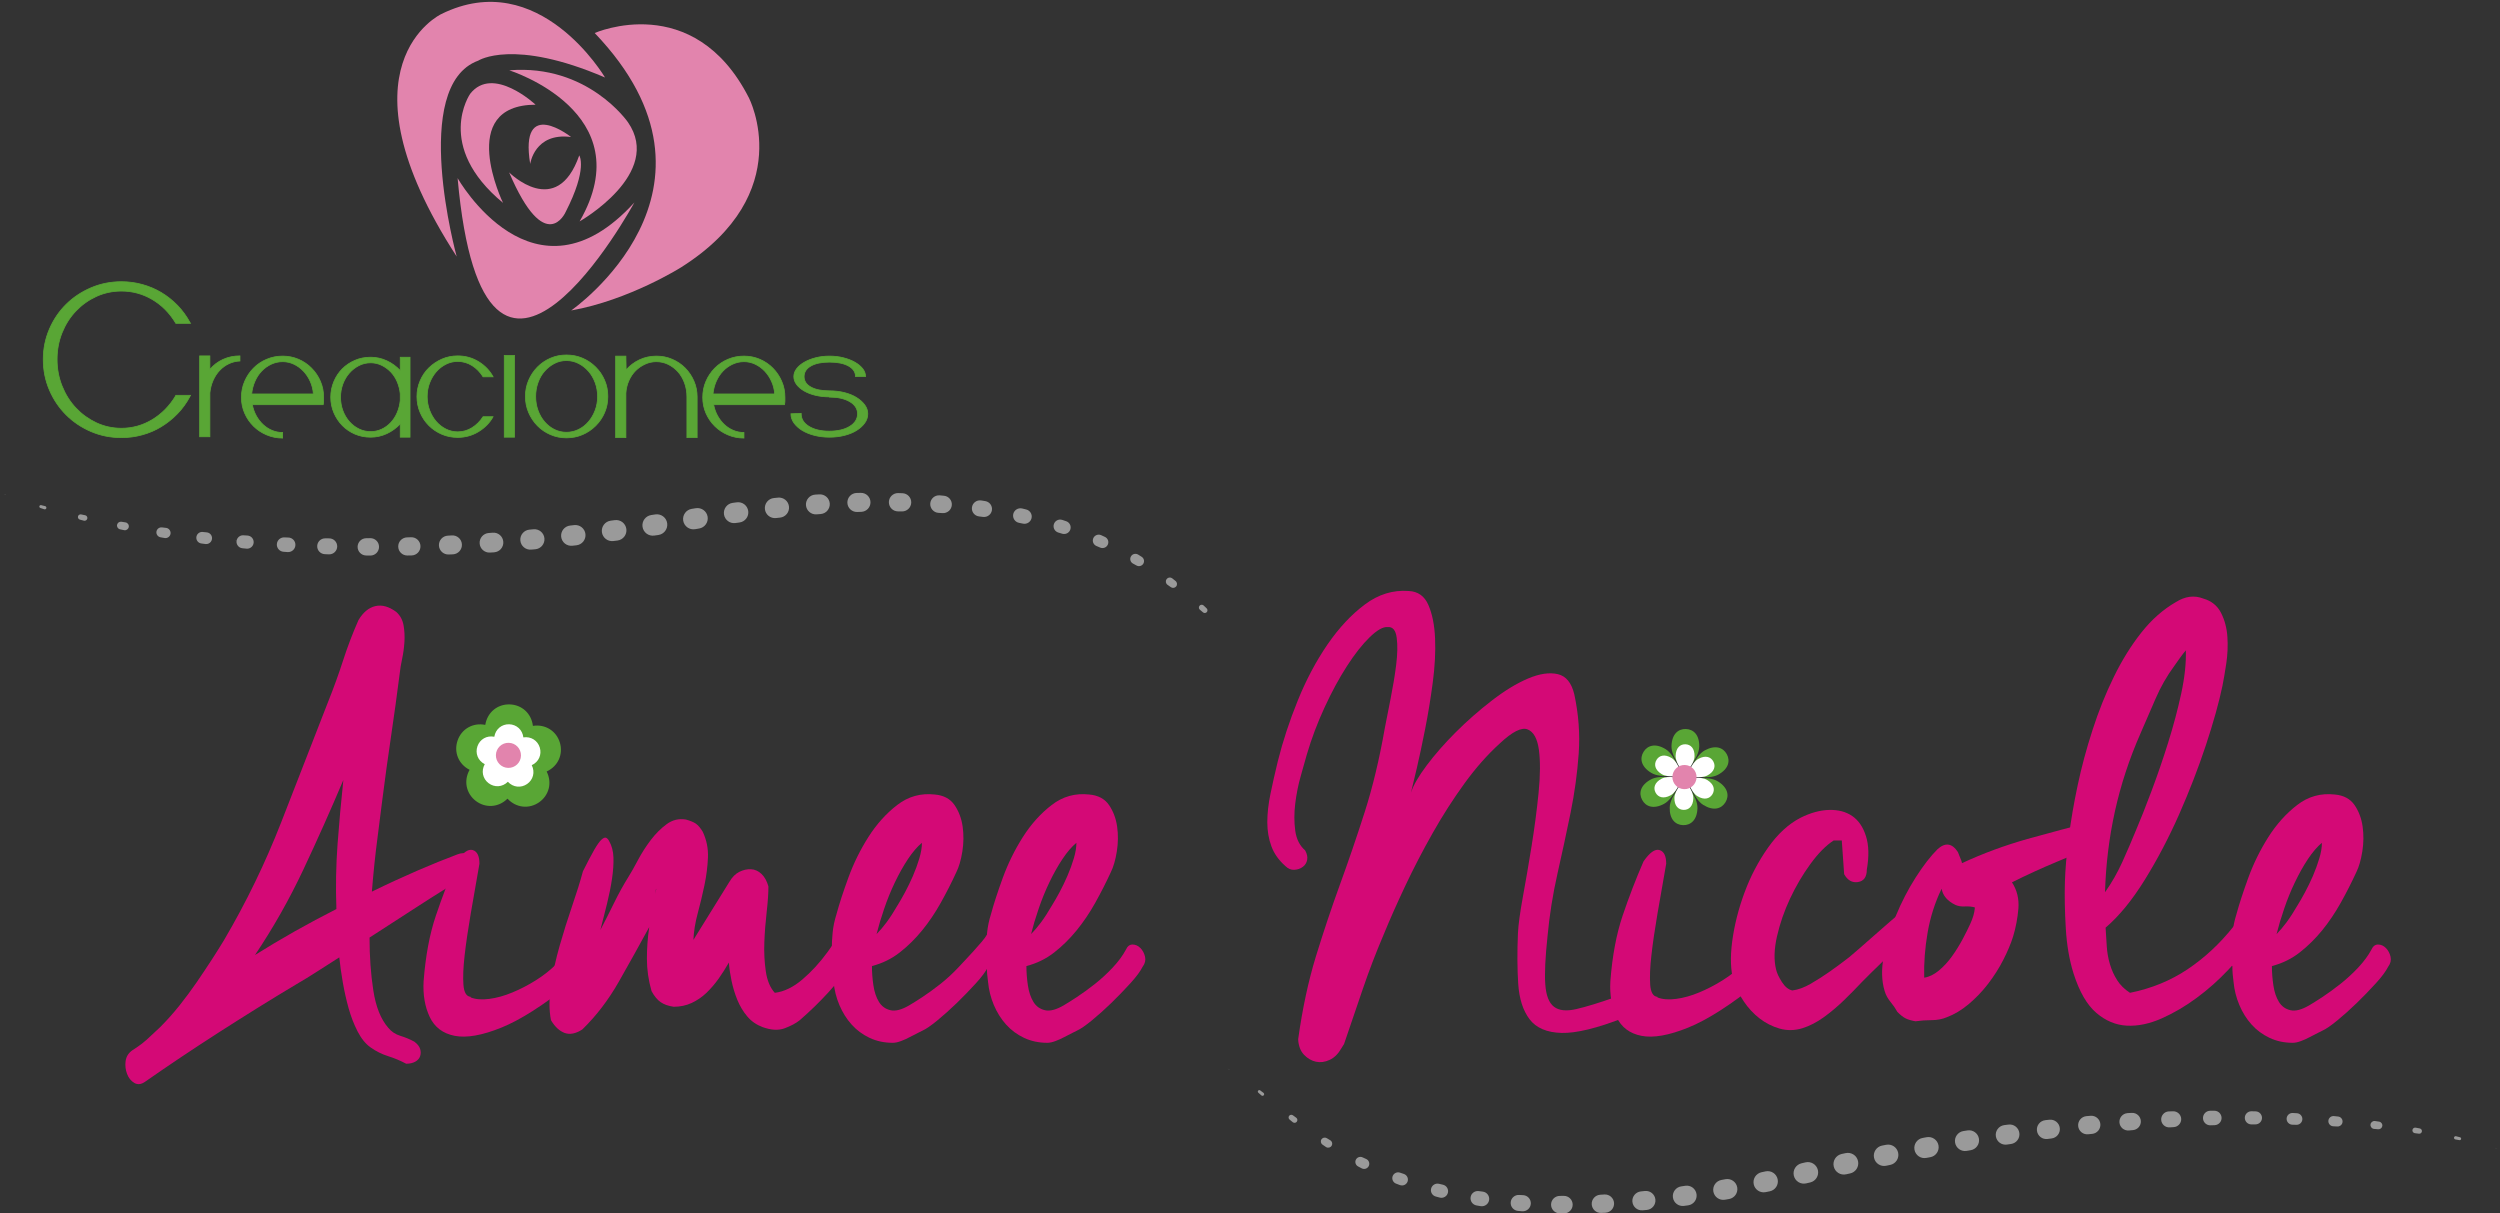 <?xml version="1.0" encoding="utf-8"?>
<!-- Generator: Adobe Illustrator 16.0.0, SVG Export Plug-In . SVG Version: 6.00 Build 0)  -->
<!DOCTYPE svg PUBLIC "-//W3C//DTD SVG 1.1//EN" "http://www.w3.org/Graphics/SVG/1.1/DTD/svg11.dtd">
<svg version="1.1" id="Capa_1" xmlns="http://www.w3.org/2000/svg" xmlns:xlink="http://www.w3.org/1999/xlink" x="0px" y="0px"
	 width="1027.667px" height="498.802px" viewBox="0 0 1027.667 498.802" enable-background="new 0 0 1027.667 498.802"
	 xml:space="preserve">
<rect x="0" y="0" width="1027.667" height="498.802" fill="#333333" stroke="none"/>
<path fill="#9A9A9A" d="M96.51,221.926l0.704,0.255c0.019,0.008,0.027,0.024,0.022,0.037c-0.012,0.013-0.026,0.025-0.039,0.017
	h-0.004L96.51,221.926z"/>
<g>
	<path fill="#59A635" d="M49.925,179.896c-4.46,0-8.641-0.839-12.548-2.521c-3.9-1.679-7.308-3.97-10.206-6.868
		c-2.903-2.898-5.19-6.296-6.868-10.206c-1.681-3.907-2.521-8.087-2.521-12.543c0-4.396,0.839-8.548,2.521-12.454
		c1.678-3.907,3.965-7.292,6.868-10.167c2.898-2.871,6.306-5.142,10.206-6.818c3.907-1.68,8.088-2.524,12.548-2.524
		c2.929,0,5.779,0.386,8.554,1.148c2.782,0.768,5.376,1.867,7.784,3.294c2.408,1.443,4.628,3.194,6.646,5.264
		c2.018,2.077,3.721,4.401,5.128,6.967l0.269,0.45h-6.042l-0.087-0.181c-2.511-4.15-5.714-7.368-9.617-9.657
		c-3.905-2.29-8.117-3.433-12.636-3.433c-3.665,0-7.097,0.735-10.306,2.194c-3.198,1.467-6.006,3.469-8.421,6.003
		c-2.413,2.532-4.302,5.503-5.679,8.926c-1.372,3.418-2.057,7.083-2.057,10.988c0,3.847,0.685,7.492,2.057,10.939
		c1.377,3.447,3.266,6.459,5.679,9.015c2.415,2.567,5.223,4.599,8.421,6.093c3.209,1.495,6.641,2.243,10.306,2.243
		c4.519,0,8.731-1.176,12.636-3.522c3.903-2.356,7.105-5.598,9.617-9.755l0.087-0.271h6.042l-0.269,0.548
		c-1.408,2.623-3.111,4.975-5.128,7.045c-2.018,2.081-4.238,3.852-6.646,5.313c-2.408,1.465-5.002,2.585-7.784,3.342
		C55.704,179.515,52.854,179.896,49.925,179.896"/>
	<path fill="none" stroke="#59A635" stroke-width="0.313" stroke-miterlimit="10" d="M49.925,179.896
		c-4.46,0-8.641-0.839-12.548-2.521c-3.9-1.679-7.308-3.97-10.206-6.868c-2.903-2.898-5.19-6.296-6.868-10.206
		c-1.681-3.907-2.521-8.087-2.521-12.543c0-4.396,0.839-8.548,2.521-12.454c1.678-3.907,3.965-7.292,6.868-10.167
		c2.898-2.871,6.306-5.142,10.206-6.818c3.907-1.68,8.088-2.524,12.548-2.524c2.929,0,5.779,0.386,8.554,1.148
		c2.782,0.768,5.376,1.867,7.784,3.294c2.408,1.443,4.628,3.194,6.646,5.264c2.018,2.077,3.721,4.401,5.128,6.967l0.269,0.45h-6.042
		l-0.087-0.181c-2.511-4.15-5.714-7.368-9.617-9.657c-3.905-2.29-8.117-3.433-12.636-3.433c-3.665,0-7.097,0.735-10.306,2.194
		c-3.198,1.467-6.006,3.469-8.421,6.003c-2.413,2.532-4.302,5.503-5.679,8.926c-1.372,3.418-2.057,7.083-2.057,10.988
		c0,3.847,0.685,7.492,2.057,10.939c1.377,3.447,3.266,6.459,5.679,9.015c2.415,2.567,5.223,4.599,8.421,6.093
		c3.209,1.495,6.641,2.243,10.306,2.243c4.519,0,8.731-1.176,12.636-3.522c3.903-2.356,7.105-5.598,9.617-9.755l0.087-0.271h6.042
		l-0.269,0.548c-1.408,2.623-3.111,4.975-5.128,7.045c-2.018,2.081-4.238,3.852-6.646,5.313c-2.408,1.465-5.002,2.585-7.784,3.342
		C55.704,179.515,52.854,179.896,49.925,179.896z"/>
	<path fill="#59A635" d="M98.639,148.397c-1.59,0.061-3.104,0.428-4.538,1.099c-1.436,0.667-2.703,1.586-3.793,2.748
		c-1.105,1.155-2.004,2.531-2.708,4.12c-0.695,1.585-1.143,3.295-1.325,5.123v1.467v16.575h-4.211v-33.237h4.211v5.584
		c1.457-1.772,3.267-3.143,5.395-4.12c2.15-0.98,4.457-1.464,6.969-1.464V148.397z"/>
	<path fill="none" stroke="#59A635" stroke-width="0.313" stroke-miterlimit="10" d="M98.639,148.397
		c-1.59,0.061-3.104,0.428-4.538,1.099c-1.436,0.667-2.703,1.586-3.793,2.748c-1.105,1.155-2.004,2.531-2.708,4.12
		c-0.695,1.585-1.143,3.295-1.325,5.123v1.467v16.575h-4.211v-33.237h4.211v5.584c1.457-1.772,3.267-3.143,5.395-4.12
		c2.15-0.98,4.457-1.464,6.969-1.464V148.397z"/>
	<path fill="#59A635" d="M116.174,146.38c2.327,0,4.507,0.443,6.564,1.324c2.027,0.884,3.823,2.1,5.341,3.65
		c1.527,1.548,2.744,3.338,3.622,5.376c0.886,2.036,1.33,4.235,1.33,6.607v1.503c0,0.521-0.063,1.016-0.181,1.501h-16.675h-12.445
		c0.3,1.637,0.844,3.154,1.6,4.544c0.767,1.39,1.701,2.605,2.797,3.634c1.099,1.032,2.34,1.826,3.703,2.407
		c1.38,0.576,2.827,0.858,4.346,0.858v2.294c-2.316,0-4.51-0.442-6.585-1.322c-2.077-0.882-3.88-2.086-5.402-3.61
		c-1.527-1.522-2.733-3.285-3.612-5.292c-0.891-2.014-1.334-4.17-1.334-6.483c0-2.376,0.443-4.586,1.334-6.623
		c0.879-2.043,2.085-3.837,3.612-5.391c1.522-1.554,3.325-2.77,5.402-3.654C111.664,146.823,113.858,146.38,116.174,146.38
		 M128.817,161.946c-0.124-1.827-0.552-3.552-1.281-5.174c-0.733-1.613-1.665-3.021-2.8-4.208c-1.121-1.19-2.416-2.138-3.888-2.841
		c-1.462-0.695-3.012-1.055-4.675-1.055c-1.643,0-3.215,0.359-4.704,1.055c-1.504,0.703-2.813,1.651-3.94,2.841
		c-1.13,1.187-2.047,2.594-2.744,4.208c-0.708,1.622-1.144,3.348-1.328,5.174H128.817z"/>
	<path fill="none" stroke="#59A635" stroke-width="0.313" stroke-miterlimit="10" d="M116.174,146.38
		c2.327,0,4.507,0.443,6.564,1.324c2.027,0.884,3.823,2.1,5.341,3.65c1.527,1.548,2.744,3.338,3.622,5.376
		c0.886,2.036,1.33,4.235,1.33,6.607v1.503c0,0.521-0.063,1.016-0.181,1.501h-16.675h-12.445c0.3,1.637,0.844,3.154,1.6,4.544
		c0.767,1.39,1.701,2.605,2.797,3.634c1.099,1.032,2.34,1.826,3.703,2.407c1.38,0.576,2.827,0.858,4.346,0.858v2.294
		c-2.316,0-4.51-0.442-6.585-1.322c-2.077-0.882-3.88-2.086-5.402-3.61c-1.527-1.522-2.733-3.285-3.612-5.292
		c-0.891-2.014-1.334-4.17-1.334-6.483c0-2.376,0.443-4.586,1.334-6.623c0.879-2.043,2.085-3.837,3.612-5.391
		c1.522-1.554,3.325-2.77,5.402-3.654C111.664,146.823,113.858,146.38,116.174,146.38z M128.817,161.946
		c-0.124-1.827-0.552-3.552-1.281-5.174c-0.733-1.613-1.665-3.021-2.8-4.208c-1.121-1.19-2.416-2.138-3.888-2.841
		c-1.462-0.695-3.012-1.055-4.675-1.055c-1.643,0-3.215,0.359-4.704,1.055c-1.504,0.703-2.813,1.651-3.94,2.841
		c-1.13,1.187-2.047,2.594-2.744,4.208c-0.708,1.622-1.144,3.348-1.328,5.174H128.817z"/>
	<path fill="#59A635" d="M135.959,163.274c0-2.257,0.433-4.405,1.286-6.422c0.847-2.022,2.009-3.766,3.47-5.236
		c1.466-1.467,3.193-2.627,5.179-3.485c1.985-0.863,4.138-1.291,6.459-1.291c2.315,0,4.523,0.49,6.636,1.467
		c2.103,0.975,3.951,2.322,5.536,4.025v-5.493h4.028v32.873h-4.028v-5.495c-1.585,1.708-3.433,3.052-5.536,4.033
		c-2.113,0.971-4.321,1.462-6.636,1.462c-2.322,0-4.475-0.431-6.459-1.286c-1.986-0.852-3.713-2.039-5.179-3.537
		c-1.461-1.496-2.624-3.243-3.47-5.233C136.392,167.672,135.959,165.545,135.959,163.274 M139.988,163.319
		c0,1.952,0.328,3.785,0.964,5.496c0.639,1.708,1.521,3.204,2.652,4.488c1.123,1.281,2.439,2.285,3.937,3.018
		c1.49,0.734,3.1,1.099,4.813,1.099c1.58,0,3.08-0.318,4.479-0.96c1.406-0.643,2.652-1.54,3.756-2.699
		c1.095-1.162,1.981-2.519,2.657-4.081c0.667-1.551,1.1-3.245,1.28-5.075v-2.752c-0.181-1.763-0.613-3.43-1.28-4.988
		c-0.676-1.556-1.562-2.897-2.657-4.024c-1.104-1.13-2.35-2.029-3.756-2.707c-1.399-0.669-2.899-1.004-4.479-1.004
		c-1.713,0-3.322,0.381-4.813,1.144c-1.498,0.765-2.814,1.785-3.937,3.071c-1.132,1.281-2.014,2.775-2.652,4.483
		C140.315,159.536,139.988,161.37,139.988,163.319"/>
	<path fill="none" stroke="#59A635" stroke-width="0.313" stroke-miterlimit="10" d="M135.959,163.274
		c0-2.257,0.433-4.405,1.286-6.422c0.847-2.022,2.009-3.766,3.47-5.236c1.466-1.467,3.193-2.627,5.179-3.485
		c1.985-0.863,4.138-1.291,6.459-1.291c2.315,0,4.523,0.49,6.636,1.467c2.103,0.975,3.951,2.322,5.536,4.025v-5.493h4.028v32.873
		h-4.028v-5.495c-1.585,1.708-3.433,3.052-5.536,4.033c-2.113,0.971-4.321,1.462-6.636,1.462c-2.322,0-4.475-0.431-6.459-1.286
		c-1.986-0.852-3.713-2.039-5.179-3.537c-1.461-1.496-2.624-3.243-3.47-5.233C136.392,167.672,135.959,165.545,135.959,163.274z
		 M139.988,163.319c0,1.952,0.328,3.785,0.964,5.496c0.639,1.708,1.521,3.204,2.652,4.488c1.123,1.281,2.439,2.285,3.937,3.018
		c1.49,0.734,3.1,1.099,4.813,1.099c1.58,0,3.08-0.318,4.479-0.96c1.406-0.643,2.652-1.54,3.756-2.699
		c1.095-1.162,1.981-2.519,2.657-4.081c0.667-1.551,1.1-3.245,1.28-5.075v-2.752c-0.181-1.763-0.613-3.43-1.28-4.988
		c-0.676-1.556-1.562-2.897-2.657-4.024c-1.104-1.13-2.35-2.029-3.756-2.707c-1.399-0.669-2.899-1.004-4.479-1.004
		c-1.713,0-3.322,0.381-4.813,1.144c-1.498,0.765-2.814,1.785-3.937,3.071c-1.132,1.281-2.014,2.775-2.652,4.483
		C140.315,159.536,139.988,161.37,139.988,163.319z"/>
	<path fill="#59A635" d="M202.703,171.286c-1.394,2.503-3.402,4.551-5.988,6.137c-2.597,1.585-5.45,2.38-8.57,2.38
		c-2.316,0-4.483-0.423-6.496-1.286c-2.01-0.85-3.794-2.052-5.328-3.579c-1.537-1.527-2.743-3.325-3.613-5.374
		c-0.876-2.048-1.319-4.233-1.319-6.56c0-2.266,0.443-4.423,1.319-6.476c0.87-2.049,2.077-3.826,3.613-5.325
		c1.534-1.5,3.318-2.694,5.328-3.58c2.012-0.886,4.179-1.33,6.496-1.33c3.121,0,5.973,0.79,8.57,2.375
		c2.585,1.59,4.594,3.661,5.988,6.232h-4.116c-1.22-1.957-2.733-3.498-4.528-4.628c-1.799-1.127-3.779-1.699-5.914-1.699
		c-1.708,0-3.325,0.385-4.846,1.149c-1.522,0.76-2.854,1.794-3.984,3.102c-1.132,1.308-2.031,2.829-2.703,4.561
		c-0.667,1.738-1.009,3.607-1.009,5.618c0,2.003,0.342,3.894,1.009,5.655c0.672,1.765,1.571,3.303,2.703,4.612
		c1.13,1.309,2.462,2.343,3.984,3.104c1.521,0.762,3.139,1.144,4.846,1.144c2.135,0,4.115-0.571,5.914-1.7
		c1.794-1.126,3.308-2.638,4.528-4.533H202.703z"/>
	<path fill="none" stroke="#59A635" stroke-width="0.313" stroke-miterlimit="10" d="M202.703,171.286
		c-1.394,2.503-3.402,4.551-5.988,6.137c-2.597,1.585-5.45,2.38-8.57,2.38c-2.316,0-4.483-0.423-6.496-1.286
		c-2.01-0.85-3.794-2.052-5.328-3.579c-1.537-1.527-2.743-3.325-3.613-5.374c-0.876-2.048-1.319-4.233-1.319-6.56
		c0-2.266,0.443-4.423,1.319-6.476c0.87-2.049,2.077-3.826,3.613-5.325c1.534-1.5,3.318-2.694,5.328-3.58
		c2.012-0.886,4.179-1.33,6.496-1.33c3.121,0,5.973,0.79,8.57,2.375c2.585,1.59,4.594,3.661,5.988,6.232h-4.116
		c-1.22-1.957-2.733-3.498-4.528-4.628c-1.799-1.127-3.779-1.699-5.914-1.699c-1.708,0-3.325,0.385-4.846,1.149
		c-1.522,0.76-2.854,1.794-3.984,3.102c-1.132,1.308-2.031,2.829-2.703,4.561c-0.667,1.738-1.009,3.607-1.009,5.618
		c0,2.003,0.342,3.894,1.009,5.655c0.672,1.765,1.571,3.303,2.703,4.612c1.13,1.309,2.462,2.343,3.984,3.104
		c1.521,0.762,3.139,1.144,4.846,1.144c2.135,0,4.115-0.571,5.914-1.7c1.794-1.126,3.308-2.638,4.528-4.533H202.703z"/>
	<rect x="207.287" y="146.101" fill="#59A635" width="4.212" height="33.61"/>
	
		<rect x="207.287" y="146.101" fill="none" stroke="#59A635" stroke-width="0.313" stroke-miterlimit="10" width="4.212" height="33.61"/>
	<path fill="#59A635" d="M249.863,162.953c0,2.385-0.441,4.6-1.327,6.641c-0.881,2.053-2.109,3.842-3.662,5.404
		c-1.562,1.55-3.361,2.775-5.404,3.659c-2.05,0.885-4.266,1.33-6.642,1.33c-2.317,0-4.501-0.445-6.546-1.33
		c-2.041-0.883-3.835-2.108-5.364-3.659c-1.519-1.562-2.727-3.351-3.604-5.404c-0.885-2.041-1.332-4.256-1.332-6.641
		c0-2.38,0.447-4.588,1.332-6.635c0.876-2.046,2.085-3.843,3.604-5.402c1.529-1.558,3.323-2.775,5.364-3.666
		c2.044-0.881,4.229-1.325,6.546-1.325c2.376,0,4.591,0.443,6.642,1.325c2.043,0.891,3.842,2.108,5.404,3.666
		c1.553,1.559,2.78,3.356,3.662,5.402C249.422,158.365,249.863,160.573,249.863,162.953 M232.83,148.216
		c-1.774,0-3.416,0.399-4.938,1.19c-1.525,0.795-2.876,1.851-4.028,3.174c-1.162,1.31-2.066,2.877-2.699,4.685
		c-0.644,1.804-0.967,3.716-0.967,5.737c0,2.021,0.323,3.921,0.967,5.697c0.632,1.776,1.537,3.333,2.699,4.684
		c1.152,1.349,2.503,2.402,4.028,3.166c1.522,0.768,3.165,1.148,4.938,1.148c1.772,0,3.434-0.381,4.991-1.148
		c1.562-0.764,2.916-1.817,4.069-3.166c1.168-1.35,2.077-2.908,2.752-4.684c0.675-1.776,1.005-3.675,1.005-5.697
		c0-2.021-0.331-3.933-1.005-5.737c-0.675-1.808-1.584-3.375-2.752-4.685c-1.153-1.324-2.507-2.379-4.069-3.174
		C236.263,148.615,234.602,148.216,232.83,148.216"/>
	<path fill="none" stroke="#59A635" stroke-width="0.313" stroke-miterlimit="10" d="M249.863,162.953
		c0,2.385-0.441,4.6-1.327,6.641c-0.881,2.053-2.109,3.842-3.662,5.404c-1.562,1.55-3.361,2.775-5.404,3.659
		c-2.05,0.885-4.266,1.33-6.642,1.33c-2.317,0-4.501-0.445-6.546-1.33c-2.041-0.883-3.835-2.108-5.364-3.659
		c-1.519-1.562-2.727-3.351-3.604-5.404c-0.885-2.041-1.332-4.256-1.332-6.641c0-2.38,0.447-4.588,1.332-6.635
		c0.876-2.046,2.085-3.843,3.604-5.402c1.529-1.558,3.323-2.775,5.364-3.666c2.044-0.881,4.229-1.325,6.546-1.325
		c2.376,0,4.591,0.443,6.642,1.325c2.043,0.891,3.842,2.108,5.404,3.666c1.553,1.559,2.78,3.356,3.662,5.402
		C249.422,158.365,249.863,160.573,249.863,162.953z M232.83,148.216c-1.774,0-3.416,0.399-4.938,1.19
		c-1.525,0.795-2.876,1.851-4.028,3.174c-1.162,1.31-2.066,2.877-2.699,4.685c-0.644,1.804-0.967,3.716-0.967,5.737
		c0,2.021,0.323,3.921,0.967,5.697c0.632,1.776,1.537,3.333,2.699,4.684c1.152,1.349,2.503,2.402,4.028,3.166
		c1.522,0.768,3.165,1.148,4.938,1.148c1.772,0,3.434-0.381,4.991-1.148c1.562-0.764,2.916-1.817,4.069-3.166
		c1.168-1.35,2.077-2.908,2.752-4.684c0.675-1.776,1.005-3.675,1.005-5.697c0-2.021-0.331-3.933-1.005-5.737
		c-0.675-1.808-1.584-3.375-2.752-4.685c-1.153-1.324-2.507-2.379-4.069-3.174C236.263,148.615,234.602,148.216,232.83,148.216z"/>
	<path fill="#59A635" d="M269.87,146.382c2.262,0,4.42,0.436,6.473,1.322c2.047,0.886,3.824,2.085,5.323,3.608
		c1.499,1.524,2.694,3.306,3.579,5.342c0.89,2.038,1.327,4.224,1.327,6.532v16.71h-4.206v-16.757c0-2.015-0.32-3.91-0.962-5.676
		c-0.647-1.776-1.537-3.299-2.662-4.583c-1.137-1.277-2.476-2.298-4.002-3.066c-1.536-0.755-3.19-1.141-4.96-1.141
		c-1.6,0-3.129,0.337-4.59,1.008c-1.476,0.671-2.786,1.566-3.923,2.699c-1.127,1.127-2.047,2.489-2.747,4.075
		c-0.709,1.585-1.123,3.298-1.237,5.127v1.558v16.757h-4.213v-33.513h4.213l0.1,5.678c1.528-1.771,3.367-3.161,5.502-4.165
		C265.033,146.886,267.359,146.382,269.87,146.382"/>
	<path fill="none" stroke="#59A635" stroke-width="0.313" stroke-miterlimit="10" d="M269.87,146.382
		c2.262,0,4.42,0.436,6.473,1.322c2.047,0.886,3.824,2.085,5.323,3.608c1.499,1.524,2.694,3.306,3.579,5.342
		c0.89,2.038,1.327,4.224,1.327,6.532v16.71h-4.206v-16.757c0-2.015-0.32-3.91-0.962-5.676c-0.647-1.776-1.537-3.299-2.662-4.583
		c-1.137-1.277-2.476-2.298-4.002-3.066c-1.536-0.755-3.19-1.141-4.96-1.141c-1.6,0-3.129,0.337-4.59,1.008
		c-1.476,0.671-2.786,1.566-3.923,2.699c-1.127,1.127-2.047,2.489-2.747,4.075c-0.709,1.585-1.123,3.298-1.237,5.127v1.558v16.757
		h-4.213v-33.513h4.213l0.1,5.678c1.528-1.771,3.367-3.161,5.502-4.165C265.033,146.886,267.359,146.382,269.87,146.382z"/>
	<path fill="#59A635" d="M305.81,146.38c2.318,0,4.493,0.443,6.551,1.324c2.03,0.884,3.826,2.1,5.351,3.65
		c1.523,1.548,2.727,3.338,3.612,5.376c0.892,2.036,1.338,4.235,1.338,6.607v1.503c0,0.521-0.071,1.016-0.184,1.501H305.81h-12.459
		c0.311,1.637,0.841,3.154,1.604,4.544c0.762,1.39,1.699,2.605,2.793,3.634c1.1,1.032,2.334,1.826,3.715,2.407
		c1.371,0.576,2.817,0.858,4.346,0.858v2.294c-2.324,0-4.522-0.442-6.595-1.322c-2.075-0.882-3.87-2.086-5.401-3.61
		c-1.525-1.522-2.733-3.285-3.614-5.292c-0.891-2.014-1.323-4.17-1.323-6.483c0-2.376,0.433-4.586,1.323-6.623
		c0.881-2.043,2.089-3.837,3.614-5.391c1.532-1.554,3.326-2.77,5.401-3.654C301.287,146.823,303.486,146.38,305.81,146.38
		 M318.443,161.946c-0.119-1.827-0.549-3.552-1.285-5.174c-0.733-1.613-1.662-3.021-2.791-4.208
		c-1.129-1.19-2.423-2.138-3.893-2.841c-1.457-0.695-3.024-1.055-4.665-1.055c-1.651,0-3.219,0.359-4.718,1.055
		c-1.496,0.703-2.808,1.651-3.933,2.841c-1.131,1.187-2.045,2.594-2.75,4.208c-0.707,1.622-1.144,3.348-1.325,5.174H318.443z"/>
	<path fill="none" stroke="#59A635" stroke-width="0.313" stroke-miterlimit="10" d="M305.81,146.38
		c2.318,0,4.493,0.443,6.551,1.324c2.03,0.884,3.826,2.1,5.351,3.65c1.523,1.548,2.727,3.338,3.612,5.376
		c0.892,2.036,1.338,4.235,1.338,6.607v1.503c0,0.521-0.071,1.016-0.184,1.501H305.81h-12.459c0.311,1.637,0.841,3.154,1.604,4.544
		c0.762,1.39,1.699,2.605,2.793,3.634c1.1,1.032,2.334,1.826,3.715,2.407c1.371,0.576,2.817,0.858,4.346,0.858v2.294
		c-2.324,0-4.522-0.442-6.595-1.322c-2.075-0.882-3.87-2.086-5.401-3.61c-1.525-1.522-2.733-3.285-3.614-5.292
		c-0.891-2.014-1.323-4.17-1.323-6.483c0-2.376,0.433-4.586,1.323-6.623c0.881-2.043,2.089-3.837,3.614-5.391
		c1.532-1.554,3.326-2.77,5.401-3.654C301.287,146.823,303.486,146.38,305.81,146.38z M318.443,161.946
		c-0.119-1.827-0.549-3.552-1.285-5.174c-0.733-1.613-1.662-3.021-2.791-4.208c-1.129-1.19-2.423-2.138-3.893-2.841
		c-1.457-0.695-3.024-1.055-4.665-1.055c-1.651,0-3.219,0.359-4.718,1.055c-1.496,0.703-2.808,1.651-3.933,2.841
		c-1.131,1.187-2.045,2.594-2.75,4.208c-0.707,1.622-1.144,3.348-1.325,5.174H318.443z"/>
	<path fill="#59A635" d="M340.928,179.712c-2.148,0-4.179-0.245-6.113-0.735c-1.932-0.49-3.607-1.177-5.056-2.055
		c-1.436-0.885-2.561-1.911-3.393-3.07c-0.823-1.162-1.244-2.411-1.244-3.757l4.214-0.18v0.18c0,2.136,1.071,3.866,3.203,5.174
		c2.139,1.313,4.919,1.972,8.335,1.972c3.479,0,6.294-0.659,8.426-1.972c2.134-1.309,3.21-3.039,3.21-5.174
		c0-2.071-1.076-3.733-3.21-4.99c-2.132-1.246-4.947-1.874-8.426-1.874v-0.091c-2.013,0-3.903-0.216-5.674-0.643
		c-1.776-0.428-3.317-1.023-4.628-1.786c-1.308-0.767-2.35-1.645-3.112-2.657c-0.758-1.009-1.142-2.09-1.142-3.25
		c0-1.158,0.384-2.244,1.17-3.251c0.775-1,1.829-1.89,3.156-2.653c1.33-0.762,2.875-1.376,4.647-1.832
		c1.771-0.458,3.661-0.686,5.674-0.686c2.02,0,3.922,0.227,5.727,0.686c1.799,0.455,3.371,1.07,4.712,1.832
		c1.339,0.763,2.411,1.653,3.209,2.653c0.796,1.008,1.186,2.093,1.186,3.251h-4.124c0-1.83-0.95-3.275-2.88-4.352
		c-1.927-1.063-4.525-1.598-7.831-1.598c-3.24,0-5.778,0.536-7.64,1.598c-1.868,1.077-2.794,2.522-2.794,4.352
		c0,1.828,0.927,3.271,2.794,4.302c1.862,1.042,4.4,1.558,7.64,1.558c2.199,0,4.261,0.247,6.181,0.732
		c1.927,0.491,3.588,1.175,4.997,2.062c1.4,0.885,2.513,1.889,3.338,3.017c0.823,1.135,1.236,2.338,1.236,3.619
		c0,1.346-0.413,2.595-1.241,3.757c-0.829,1.16-1.947,2.185-3.351,3.07c-1.405,0.878-3.076,1.565-5.005,2.055
		C345.188,179.468,343.126,179.712,340.928,179.712"/>
	<path fill="none" stroke="#59A635" stroke-width="0.313" stroke-miterlimit="10" d="M340.928,179.712
		c-2.148,0-4.179-0.245-6.113-0.735c-1.932-0.49-3.607-1.177-5.056-2.055c-1.436-0.885-2.561-1.911-3.393-3.07
		c-0.823-1.162-1.244-2.411-1.244-3.757l4.214-0.18v0.18c0,2.136,1.071,3.866,3.203,5.174c2.139,1.313,4.919,1.972,8.335,1.972
		c3.479,0,6.294-0.659,8.426-1.972c2.134-1.309,3.21-3.039,3.21-5.174c0-2.071-1.076-3.733-3.21-4.99
		c-2.132-1.246-4.947-1.874-8.426-1.874v-0.091c-2.013,0-3.903-0.216-5.674-0.643c-1.776-0.428-3.317-1.023-4.628-1.786
		c-1.308-0.767-2.35-1.645-3.112-2.657c-0.758-1.009-1.142-2.09-1.142-3.25c0-1.158,0.384-2.244,1.17-3.251
		c0.775-1,1.829-1.89,3.156-2.653c1.33-0.762,2.875-1.376,4.647-1.832c1.771-0.458,3.661-0.686,5.674-0.686
		c2.02,0,3.922,0.227,5.727,0.686c1.799,0.455,3.371,1.07,4.712,1.832c1.339,0.763,2.411,1.653,3.209,2.653
		c0.796,1.008,1.186,2.093,1.186,3.251h-4.124c0-1.83-0.95-3.275-2.88-4.352c-1.927-1.063-4.525-1.598-7.831-1.598
		c-3.24,0-5.778,0.536-7.64,1.598c-1.868,1.077-2.794,2.522-2.794,4.352c0,1.828,0.927,3.271,2.794,4.302
		c1.862,1.042,4.4,1.558,7.64,1.558c2.199,0,4.261,0.247,6.181,0.732c1.927,0.491,3.588,1.175,4.997,2.062
		c1.4,0.885,2.513,1.889,3.338,3.017c0.823,1.135,1.236,2.338,1.236,3.619c0,1.346-0.413,2.595-1.241,3.757
		c-0.829,1.16-1.947,2.185-3.351,3.07c-1.405,0.878-3.076,1.565-5.005,2.055C345.188,179.468,343.126,179.712,340.928,179.712z"/>
	<path fill="#E284AD" d="M234.797,127.628c0,0,71.301-49.541,9.658-114.06c0,0,40.67-17.956,63.396,26.646
		c0,0,20.346,39.101-27.75,69.603C280.102,109.817,258.721,123.358,234.797,127.628"/>
	<path fill="#E284AD" d="M188.106,73.221c0,0,31.352,55.426,72.662,10.011C260.768,83.232,199.167,196.958,188.106,73.221"/>
	<path fill="#E284AD" d="M187.732,105.467c0,0-19.407-70.226,8.874-80.546c0,0,14.354-9.32,52.103,6.945
		c0,0-27.049-46.052-67.336-26.068C181.372,5.798,136.791,26.83,187.732,105.467"/>
	<path fill="#E284AD" d="M206.778,83.399c0,0-19.498-40.229,13.376-40.363c0,0-17.547-16.451-26.9-4.45
		C193.254,38.586,178.434,59.937,206.778,83.399"/>
	<path fill="#E284AD" d="M209.283,70.866c0,0,19.537,19.592,28.826-6.989c0,0,3.633,5.313-5.637,23.356
		C232.472,87.233,224.213,105.825,209.283,70.866"/>
	<path fill="#E284AD" d="M209.355,28.908c0,0,54.806,17.217,28.901,62.108c0,0,34.559-19.646,19.854-40.794
		C258.11,50.223,241.653,26.247,209.355,28.908"/>
	<path fill="#E284AD" d="M217.945,67.398c0,0,1.734-13.033,16.801-11.081C234.746,56.317,213.384,39.394,217.945,67.398"/>
	<path fill="#9A9A9A" d="M1026.629,472.166l-0.813-0.233c-0.02-0.011-0.032-0.029-0.02-0.036c0.008-0.021,0.02-0.028,0.039-0.021
		c0.004-0.008,0.004-0.008,0.004,0L1026.629,472.166z"/>
	<path fill="#9A9A9A" d="M1010.981,468.679l-1.659-0.298c-0.366-0.066-0.614-0.411-0.549-0.773c0.063-0.369,0.414-0.611,0.78-0.548
		c0.019,0,0.037,0,0.047,0.008l1.637,0.421c0.322,0.084,0.525,0.409,0.437,0.741C1011.6,468.538,1011.297,468.732,1010.981,468.679"
		/>
	<path fill="#9A9A9A" d="M994.334,466.028l-1.669-0.214c-0.628-0.085-1.076-0.662-0.995-1.294c0.08-0.622,0.659-1.067,1.288-0.984
		c0.025,0,0.051,0,0.068,0.011l1.656,0.314c0.6,0.112,0.989,0.682,0.877,1.283C995.45,465.722,994.908,466.103,994.334,466.028"/>
	<path fill="#9A9A9A" d="M977.593,464.206l-1.678-0.147c-0.902-0.075-1.563-0.857-1.488-1.758c0.079-0.893,0.87-1.563,1.763-1.487
		c0.026,0,0.064,0.008,0.088,0.008l1.673,0.242c0.865,0.12,1.469,0.93,1.342,1.784C979.174,463.684,978.417,464.271,977.593,464.206
		"/>
	<path fill="#9A9A9A" d="M960.801,463.062l-1.688-0.084c-1.16-0.056-2.055-1.042-2.003-2.205c0.056-1.159,1.04-2.054,2.203-1.996
		c0.037,0,0.079,0,0.123,0.009l1.672,0.176c1.135,0.122,1.954,1.127,1.832,2.259C962.832,462.31,961.882,463.109,960.801,463.062"/>
	<path fill="#9A9A9A" d="M943.991,462.375l-1.688-0.048c-1.329-0.036-2.379-1.134-2.354-2.471c0.038-1.331,1.139-2.383,2.476-2.345
		c0.022,0,0.056,0,0.075,0l1.688,0.102c1.313,0.075,2.313,1.211,2.232,2.521C946.352,461.408,945.266,462.402,943.991,462.375"/>
	<path fill="#9A9A9A" d="M927.173,462.197l-1.689,0.01c-1.492,0.008-2.711-1.191-2.715-2.688c-0.012-1.488,1.189-2.706,2.686-2.714
		c0.025-0.011,0.063-0.011,0.094,0l1.684,0.043c1.479,0.04,2.643,1.269,2.598,2.756
		C929.784,461.035,928.608,462.189,927.173,462.197"/>
	<path fill="#9A9A9A" d="M910.356,462.523l-1.683,0.055c-1.654,0.058-3.04-1.235-3.097-2.872c-0.056-1.664,1.233-3.051,2.883-3.105
		c0.026-0.012,0.075,0,0.106,0l1.683-0.012c1.643,0,2.965,1.333,2.973,2.978C913.214,461.165,911.947,462.456,910.356,462.523"/>
	<path fill="#9A9A9A" d="M893.564,463.322l-1.688,0.103c-1.81,0.111-3.365-1.273-3.479-3.077c-0.114-1.812,1.263-3.375,3.075-3.486
		c0.032,0,0.078,0,0.113,0l1.687-0.048c1.799-0.045,3.301,1.367,3.348,3.162C896.664,461.741,895.304,463.201,893.564,463.322"/>
	<path fill="#9A9A9A" d="M876.797,464.549l-1.683,0.149c-1.968,0.166-3.707-1.283-3.879-3.256c-0.172-1.971,1.286-3.7,3.255-3.867
		c0.033-0.02,0.085-0.02,0.125-0.02l1.683-0.083c1.958-0.113,3.627,1.396,3.731,3.358
		C880.128,462.747,878.688,464.381,876.797,464.549"/>
	<path fill="#9A9A9A" d="M860.051,466.093l-1.672,0.167c-2.062,0.215-3.902-1.282-4.111-3.338c-0.209-2.064,1.284-3.886,3.342-4.111
		c0.016,0,0.049,0,0.062,0l1.678-0.146c2.056-0.177,3.863,1.347,4.035,3.394C863.557,464.084,862.063,465.878,860.051,466.093"/>
	<path fill="#9A9A9A" d="M843.349,467.98l-1.674,0.214c-2.136,0.27-4.084-1.236-4.352-3.376c-0.271-2.137,1.246-4.081,3.378-4.341
		c0.015-0.009,0.054-0.018,0.066-0.018l1.683-0.178c2.125-0.231,4.04,1.311,4.268,3.431
		C846.946,465.833,845.443,467.719,843.349,467.98"/>
	<path fill="#9A9A9A" d="M826.686,470.25l-1.665,0.24c-2.207,0.346-4.266-1.188-4.592-3.394c-0.33-2.213,1.2-4.267,3.402-4.592
		c0.02,0,0.056-0.009,0.068-0.009l1.684-0.213c2.206-0.301,4.228,1.264,4.508,3.467C830.379,467.933,828.857,469.932,826.686,470.25
		"/>
	<path fill="#9A9A9A" d="M810.066,472.815l-1.663,0.28c-2.246,0.361-4.371-1.154-4.739-3.413c-0.37-2.25,1.159-4.368,3.404-4.741
		h0.027l1.675-0.263c2.245-0.352,4.354,1.183,4.709,3.433C813.827,470.351,812.308,472.451,810.066,472.815"/>
	<path fill="#9A9A9A" d="M793.499,475.679l-1.661,0.298c-2.267,0.428-4.442-1.071-4.856-3.349c-0.42-2.267,1.077-4.443,3.352-4.861
		h0.021l1.658-0.309c2.272-0.398,4.438,1.117,4.842,3.387C797.253,473.102,795.753,475.269,793.499,475.679"/>
	<path fill="#9A9A9A" d="M776.985,478.859l-1.661,0.345c-2.281,0.464-4.512-1.014-4.978-3.302c-0.466-2.286,1.01-4.519,3.295-4.993
		h0.029l1.649-0.325c2.293-0.455,4.51,1.032,4.961,3.319C780.735,476.191,779.26,478.404,776.985,478.859"/>
	<path fill="#9A9A9A" d="M760.534,482.354l-1.651,0.361c-2.311,0.523-4.59-0.937-5.103-3.244c-0.519-2.305,0.937-4.593,3.241-5.104
		l0.029-0.01l1.649-0.353c2.303-0.492,4.579,0.968,5.075,3.281C764.275,479.576,762.825,481.845,760.534,482.354"/>
	<path fill="#9A9A9A" d="M744.104,486.066l-1.649,0.38c-2.275,0.53-4.553-0.894-5.072-3.17c-0.531-2.271,0.872-4.528,3.132-5.078
		l1.654-0.392c2.274-0.538,4.562,0.876,5.1,3.146c0.54,2.277-0.863,4.564-3.135,5.104L744.104,486.066z"/>
	<path fill="#9A9A9A" d="M727.479,489.709l-1.659,0.335c-2.264,0.463-4.473-1.005-4.929-3.264c-0.464-2.25,0.99-4.445,3.236-4.918
		l1.654-0.354c2.27-0.476,4.485,0.976,4.957,3.245c0.479,2.261-0.972,4.473-3.231,4.956H727.479z"/>
	<path fill="#9A9A9A" d="M710.744,492.879l-1.673,0.287c-2.246,0.383-4.385-1.124-4.771-3.373c-0.386-2.241,1.116-4.361,3.347-4.761
		l1.676-0.307c2.244-0.4,4.393,1.105,4.793,3.346c0.398,2.262-1.098,4.407-3.348,4.808H710.744z"/>
	<path fill="#9A9A9A" d="M693.892,495.485l-1.678,0.222c-2.224,0.278-4.245-1.273-4.539-3.505c-0.281-2.195,1.251-4.202,3.43-4.52
		l1.671-0.251c2.218-0.334,4.288,1.209,4.612,3.432c0.331,2.222-1.205,4.285-3.427,4.611
		C693.944,495.474,693.91,495.485,693.892,495.485"/>
	<path fill="#9A9A9A" d="M676.928,497.369l-1.683,0.15c-2.138,0.195-4.034-1.396-4.226-3.541c-0.187-2.111,1.362-3.99,3.477-4.224
		l1.675-0.176c2.148-0.222,4.082,1.329,4.306,3.487c0.231,2.14-1.326,4.07-3.479,4.296
		C676.982,497.362,676.946,497.369,676.928,497.369"/>
	<path fill="#9A9A9A" d="M659.885,498.524l-1.696,0.064c-2.059,0.084-3.808-1.525-3.887-3.59c-0.082-2.047,1.487-3.765,3.521-3.885
		l1.691-0.104c2.068-0.121,3.85,1.45,3.976,3.525c0.125,2.071-1.46,3.858-3.538,3.979
		C659.934,498.514,659.903,498.524,659.885,498.524"/>
	<path fill="#9A9A9A" d="M642.781,498.802l-1.701-0.037c-1.971-0.048-3.543-1.692-3.49-3.673c0.047-1.926,1.623-3.467,3.531-3.494
		l1.703-0.018c1.994-0.022,3.627,1.578,3.649,3.578c0.02,1.978-1.574,3.614-3.571,3.644
		C642.867,498.802,642.814,498.802,642.781,498.802"/>
	<path fill="#9A9A9A" d="M625.665,497.91l-1.686-0.148c-1.811-0.167-3.141-1.758-2.977-3.57c0.158-1.759,1.688-3.077,3.444-2.985
		l1.696,0.084c1.828,0.111,3.227,1.674,3.126,3.496c-0.101,1.83-1.66,3.228-3.487,3.135
		C625.75,497.92,625.698,497.91,625.665,497.91"/>
	<path fill="#9A9A9A" d="M608.646,495.81l-1.676-0.289c-1.626-0.271-2.722-1.814-2.446-3.45c0.265-1.582,1.752-2.658,3.339-2.454
		l1.68,0.223c1.656,0.213,2.818,1.741,2.593,3.383c-0.217,1.656-1.731,2.818-3.386,2.596
		C608.716,495.818,608.674,495.81,608.646,495.81"/>
	<path fill="#9A9A9A" d="M591.847,492.293l-1.638-0.437c-1.44-0.381-2.303-1.861-1.919-3.292c0.37-1.412,1.788-2.26,3.195-1.953
		l1.651,0.382c1.469,0.335,2.39,1.794,2.061,3.264c-0.335,1.459-1.794,2.382-3.264,2.057
		C591.909,492.303,591.872,492.293,591.847,492.293"/>
	<path fill="#9A9A9A" d="M575.462,487.153l-1.586-0.605c-1.24-0.464-1.863-1.859-1.393-3.097c0.458-1.199,1.804-1.83,3.016-1.411
		l1.604,0.538c1.269,0.438,1.946,1.813,1.52,3.086c-0.438,1.275-1.817,1.945-3.087,1.507
		C575.519,487.162,575.481,487.162,575.462,487.153"/>
	<path fill="#9A9A9A" d="M559.739,480.261l-1.491-0.79c-1.015-0.539-1.4-1.793-0.871-2.815c0.522-0.977,1.716-1.368,2.711-0.913
		l1.541,0.698c1.063,0.494,1.538,1.767,1.043,2.827c-0.488,1.069-1.751,1.533-2.814,1.052
		C559.819,480.29,559.771,480.281,559.739,480.261"/>
	<path fill="#9A9A9A" d="M545.048,471.494l-1.398-0.968c-0.729-0.491-0.92-1.477-0.423-2.211c0.484-0.695,1.432-0.891,2.143-0.467
		l1.455,0.876c0.776,0.465,1.032,1.488,0.558,2.26c-0.471,0.781-1.479,1.022-2.259,0.557
		C545.1,471.533,545.074,471.513,545.048,471.494"/>
	<path fill="#9A9A9A" d="M531.404,461.287l-1.3-1.067c-0.479-0.394-0.548-1.1-0.158-1.573c0.375-0.447,1.046-0.529,1.52-0.187
		l1.369,0.995c0.515,0.383,0.63,1.105,0.249,1.629c-0.375,0.52-1.106,0.621-1.623,0.248
		C531.447,461.324,531.419,461.304,531.404,461.287"/>
	<path fill="#9A9A9A" d="M518.527,450.296l-1.272-1.125c-0.258-0.223-0.28-0.605-0.054-0.865c0.212-0.241,0.579-0.27,0.829-0.083
		l1.359,1.021c0.296,0.225,0.358,0.651,0.125,0.958c-0.225,0.288-0.646,0.344-0.945,0.123
		C518.556,450.314,518.542,450.306,518.527,450.296"/>
	<path fill="#9A9A9A" d="M505.325,439.724l-0.717-0.464l0.749,0.409c0.014,0.009,0.023,0.026,0.014,0.047
		c-0.009,0.008-0.027,0.018-0.042,0.008H505.325z"/>
	<path fill="#9A9A9A" d="M1.563,203.059l0.8,0.29c0.021,0.009,0.03,0.028,0.025,0.043c-0.014,0.013-0.03,0.027-0.044,0.018H2.339
		L1.563,203.059z"/>
	<path fill="#9A9A9A" d="M16.932,207.649l1.635,0.409c0.36,0.091,0.576,0.458,0.485,0.82c-0.085,0.356-0.452,0.574-0.813,0.484
		c-0.021,0-0.035-0.006-0.049-0.014l-1.599-0.533c-0.328-0.105-0.491-0.453-0.39-0.771C16.31,207.74,16.623,207.568,16.932,207.649"
		/>
	<path fill="#9A9A9A" d="M33.345,211.464l1.653,0.333c0.627,0.129,1.027,0.734,0.904,1.357c-0.138,0.619-0.742,1.023-1.367,0.895
		c-0.014,0-0.038-0.01-0.06-0.014l-1.629-0.431c-0.584-0.15-0.937-0.755-0.786-1.341C32.204,211.696,32.776,211.35,33.345,211.464"
		/>
	<path fill="#9A9A9A" d="M49.914,214.472l1.672,0.26c0.89,0.144,1.5,0.977,1.352,1.862c-0.138,0.891-0.971,1.495-1.861,1.357
		c-0.023-0.009-0.059-0.013-0.091-0.02l-1.649-0.352c-0.854-0.187-1.39-1.027-1.211-1.88
		C48.31,214.88,49.096,214.341,49.914,214.472"/>
	<path fill="#9A9A9A" d="M66.585,216.798l1.681,0.194c1.157,0.142,1.979,1.191,1.843,2.341c-0.135,1.158-1.19,1.98-2.339,1.844
		c-0.048-0.005-0.085-0.011-0.123-0.019l-1.652-0.29c-1.123-0.201-1.872-1.267-1.676-2.386
		C64.513,217.402,65.518,216.671,66.585,216.798"/>
	<path fill="#9A9A9A" d="M83.306,218.673l1.681,0.162c1.326,0.129,2.294,1.304,2.167,2.628c-0.132,1.328-1.303,2.295-2.626,2.172
		c-0.023,0-0.063-0.004-0.086-0.01l-1.676-0.22c-1.299-0.17-2.212-1.364-2.044-2.671C80.887,219.463,82.036,218.553,83.306,218.673"
		/>
	<path fill="#9A9A9A" d="M100.068,220.039l1.685,0.11c1.491,0.095,2.618,1.379,2.523,2.87c-0.096,1.49-1.379,2.62-2.864,2.523
		c-0.034-0.004-0.071-0.009-0.094-0.009l-1.686-0.167c-1.466-0.149-2.543-1.458-2.396-2.924
		C97.378,221.005,98.646,219.947,100.068,220.039"/>
	<path fill="#9A9A9A" d="M116.867,220.901l1.685,0.061c1.65,0.057,2.945,1.443,2.88,3.093c-0.058,1.657-1.444,2.948-3.097,2.888
		c-0.032,0-0.07,0-0.1,0l-1.685-0.127c-1.631-0.112-2.864-1.531-2.745-3.164C113.915,222.056,115.282,220.848,116.867,220.901"/>
	<path fill="#9A9A9A" d="M133.679,221.294l1.685,0.013c1.814,0.021,3.267,1.5,3.252,3.319c-0.013,1.809-1.499,3.266-3.314,3.252
		c-0.031,0-0.074,0-0.114,0l-1.685-0.077c-1.794-0.082-3.189-1.6-3.107-3.395C130.471,222.651,131.927,221.28,133.679,221.294"/>
	<path fill="#9A9A9A" d="M150.49,221.246l1.69-0.027c1.976-0.033,3.598,1.541,3.631,3.518c0.03,1.976-1.538,3.605-3.513,3.637
		c-0.042,0-0.091,0-0.123,0l-1.69-0.028c-1.961-0.039-3.52-1.657-3.484-3.613C147.038,222.813,148.591,221.28,150.49,221.246"/>
	<path fill="#9A9A9A" d="M167.297,220.898l1.685-0.052c2.071-0.069,3.793,1.557,3.861,3.623c0.065,2.064-1.553,3.794-3.619,3.856
		c-0.013,0-0.056,0.004-0.073,0.004l-1.68,0.023c-2.06,0.028-3.753-1.613-3.779-3.675
		C163.664,222.645,165.268,220.969,167.297,220.898"/>
	<path fill="#9A9A9A" d="M184.089,220.189l1.69-0.095c2.148-0.118,3.984,1.527,4.097,3.676c0.121,2.146-1.526,3.982-3.674,4.102
		c-0.014,0-0.046,0-0.066,0l-1.684,0.063c-2.148,0.08-3.943-1.59-4.024-3.729C180.347,222.089,181.985,220.304,184.089,220.189"/>
	<path fill="#9A9A9A" d="M200.872,219.101l1.689-0.127c2.218-0.172,4.161,1.494,4.329,3.723c0.173,2.222-1.495,4.166-3.72,4.334
		c-0.014,0.009-0.047,0.009-0.06,0.012l-1.695,0.1c-2.219,0.128-4.127-1.566-4.25-3.791
		C197.029,221.163,198.691,219.273,200.872,219.101"/>
	<path fill="#9A9A9A" d="M217.629,217.718l1.688-0.153c2.267-0.209,4.275,1.466,4.48,3.733c0.204,2.271-1.466,4.279-3.733,4.483
		l-0.024,0.004l-1.685,0.142c-2.276,0.196-4.265-1.49-4.461-3.755C213.704,219.917,215.376,217.923,217.629,217.718"/>
	<path fill="#9A9A9A" d="M234.362,216.036l1.674-0.186c2.295-0.256,4.362,1.395,4.62,3.691c0.25,2.289-1.399,4.354-3.693,4.607
		l-0.021,0.009l-1.681,0.176c-2.293,0.237-4.34-1.417-4.588-3.714C230.437,218.338,232.082,216.293,234.362,216.036"/>
	<path fill="#9A9A9A" d="M251.061,214.027l1.67-0.218c2.314-0.305,4.433,1.329,4.747,3.642c0.295,2.318-1.336,4.442-3.647,4.743
		l-0.023,0.004l-1.676,0.205c-2.313,0.291-4.426-1.354-4.715-3.666C247.135,216.434,248.757,214.327,251.061,214.027"/>
	<path fill="#9A9A9A" d="M267.72,211.71l1.667-0.254c2.343-0.345,4.518,1.262,4.869,3.599c0.343,2.337-1.268,4.514-3.603,4.86
		l-0.023,0.005l-1.676,0.238c-2.329,0.338-4.496-1.285-4.837-3.619C263.789,214.214,265.393,212.056,267.72,211.71"/>
	<path fill="#9A9A9A" d="M284.367,209.172l1.674-0.268c2.311-0.363,4.477,1.209,4.841,3.517c0.364,2.301-1.199,4.456-3.497,4.836
		l-1.667,0.277c-2.303,0.381-4.483-1.186-4.874-3.489c-0.378-2.315,1.189-4.495,3.497-4.87L284.367,209.172z"/>
	<path fill="#9A9A9A" d="M301.206,206.709l1.685-0.225c2.29-0.3,4.384,1.316,4.689,3.605c0.295,2.281-1.305,4.375-3.585,4.684
		l-1.675,0.228c-2.291,0.316-4.404-1.286-4.717-3.575c-0.317-2.294,1.29-4.402,3.579-4.717H301.206z"/>
	<path fill="#9A9A9A" d="M318.127,204.727l1.685-0.167c2.276-0.228,4.298,1.427,4.519,3.698c0.228,2.262-1.42,4.274-3.67,4.519
		l-1.685,0.177c-2.276,0.242-4.309-1.403-4.55-3.68c-0.24-2.271,1.412-4.304,3.679-4.546H318.127z"/>
	<path fill="#9A9A9A" d="M335.128,203.318l1.675-0.096c2.241-0.13,4.152,1.575,4.289,3.804c0.118,2.208-1.54,4.107-3.747,4.279
		l-1.675,0.128c-2.241,0.167-4.189-1.509-4.366-3.745c-0.169-2.243,1.506-4.195,3.743-4.365
		C335.061,203.324,335.105,203.318,335.128,203.318"/>
	<path fill="#9A9A9A" d="M352.173,202.636l1.69-0.033c2.157-0.04,3.933,1.678,3.965,3.831c0.036,2.129-1.646,3.883-3.76,3.965
		l-1.696,0.059c-2.15,0.069-3.964-1.616-4.046-3.77c-0.07-2.167,1.615-3.975,3.782-4.052
		C352.127,202.636,352.159,202.636,352.173,202.636"/>
	<path fill="#9A9A9A" d="M369.26,202.691l1.686,0.053c2.072,0.061,3.693,1.786,3.633,3.854c-0.059,2.043-1.758,3.656-3.79,3.633
		l-1.691-0.019c-2.081-0.023-3.74-1.734-3.712-3.811c0.023-2.074,1.728-3.739,3.802-3.715
		C369.204,202.688,369.246,202.691,369.26,202.691"/>
	<path fill="#9A9A9A" d="M386.335,203.624l1.689,0.163c1.972,0.179,3.415,1.927,3.229,3.899c-0.181,1.922-1.862,3.346-3.775,3.236
		l-1.689-0.103c-1.996-0.116-3.51-1.83-3.394-3.82c0.119-1.985,1.827-3.503,3.821-3.384
		C386.249,203.614,386.303,203.619,386.335,203.624"/>
	<path fill="#9A9A9A" d="M403.347,205.718l1.671,0.271c1.794,0.291,3.008,1.971,2.727,3.766c-0.286,1.752-1.913,2.952-3.66,2.733
		l-1.68-0.211c-1.814-0.229-3.105-1.886-2.874-3.698c0.232-1.819,1.89-3.108,3.702-2.875
		C403.262,205.704,403.314,205.713,403.347,205.718"/>
	<path fill="#9A9A9A" d="M420.176,209.02l1.646,0.401c1.603,0.389,2.593,2.003,2.208,3.608c-0.386,1.571-1.941,2.547-3.508,2.222
		l-1.671-0.338c-1.622-0.336-2.679-1.932-2.346-3.57c0.343-1.627,1.942-2.68,3.569-2.348
		C420.105,209,420.151,209.011,420.176,209.02"/>
	<path fill="#9A9A9A" d="M436.687,213.721l1.604,0.542c1.409,0.482,2.162,2.015,1.676,3.424c-0.463,1.375-1.943,2.121-3.322,1.708
		l-1.625-0.489c-1.441-0.434-2.252-1.958-1.817-3.394c0.432-1.445,1.952-2.252,3.394-1.818
		C436.619,213.697,436.663,213.711,436.687,213.721"/>
	<path fill="#9A9A9A" d="M452.668,219.999l1.536,0.709c1.207,0.558,1.729,1.98,1.172,3.185c-0.542,1.175-1.923,1.704-3.108,1.209
		l-1.557-0.661c-1.243-0.518-1.817-1.943-1.304-3.179c0.523-1.234,1.943-1.816,3.185-1.294
		C452.615,219.976,452.644,219.99,452.668,219.999"/>
	<path fill="#9A9A9A" d="M467.859,227.98l1.439,0.896c0.969,0.609,1.269,1.894,0.661,2.866c-0.591,0.942-1.809,1.249-2.762,0.724
		l-1.484-0.81c-1.037-0.567-1.418-1.857-0.846-2.889c0.562-1.032,1.852-1.413,2.884-0.849
		C467.783,227.939,467.827,227.962,467.859,227.98"/>
	<path fill="#9A9A9A" d="M481.901,237.767l1.323,1.053c0.691,0.542,0.812,1.552,0.263,2.242c-0.528,0.662-1.485,0.793-2.171,0.313
		l-1.386-0.975c-0.742-0.525-0.922-1.548-0.395-2.289c0.513-0.749,1.543-0.925,2.285-0.4
		C481.846,237.729,481.874,237.748,481.901,237.767"/>
	<path fill="#9A9A9A" d="M494.778,248.902l1.232,1.168c0.443,0.418,0.468,1.124,0.042,1.573c-0.41,0.426-1.082,0.462-1.522,0.083
		l-1.295-1.087c-0.491-0.415-0.554-1.148-0.138-1.638c0.414-0.496,1.142-0.55,1.632-0.138
		C494.749,248.875,494.768,248.889,494.778,248.902"/>
	<path fill="#59A635" d="M698.495,306.986c-0.137,4.885-5.999,10.382-5.999,10.382s-5.54-5.824-5.397-10.717
		c0.14-4.886,2.759-7.08,5.904-6.982C696.156,299.767,698.637,302.099,698.495,306.986"/>
	<path fill="#59A635" d="M686.365,331.88c0.144-4.881,6.001-10.385,6.001-10.385s5.548,5.828,5.404,10.72
		c-0.142,4.872-2.764,7.066-5.916,6.974C688.717,339.104,686.225,336.761,686.365,331.88"/>
	<path fill="#59A635" d="M684.686,307.958c4.167,2.572,5.988,10.385,5.988,10.385s-7.818,1.89-11.967-0.688
		c-4.169-2.565-4.753-5.917-3.094-8.609C677.257,306.373,680.521,305.396,684.686,307.958"/>
	<path fill="#59A635" d="M700.182,330.895c-4.17-2.557-5.988-10.384-5.988-10.384s7.806-1.881,11.971,0.695
		c4.167,2.566,4.755,5.923,3.102,8.602C707.605,332.495,704.333,333.471,700.182,330.895"/>
	<path fill="#59A635" d="M678.626,320.406c4.305-2.323,11.987,0.011,11.987,0.011s-2.276,7.697-6.579,10.022
		c-4.308,2.316-7.507,1.154-8.999-1.627C673.533,326.05,674.315,322.722,678.626,320.406"/>
	<path fill="#59A635" d="M706.234,318.464c-4.3,2.314-11.985-0.019-11.985-0.019s2.273-7.699,6.583-10.018
		c4.296-2.32,7.515-1.158,9.01,1.621C711.33,312.819,710.553,316.13,706.234,318.464"/>
	<path fill="#FFFFFF" d="M696.57,310.942c-0.094,3.328-4.102,7.087-4.102,7.087s-3.771-3.981-3.677-7.313
		c0.096-3.338,1.882-4.831,4.03-4.771C694.97,306.011,696.672,307.604,696.57,310.942"/>
	<path fill="#FFFFFF" d="M688.295,327.919c0.106-3.328,4.096-7.075,4.096-7.075s3.774,3.97,3.68,7.309
		c-0.091,3.328-1.884,4.824-4.029,4.768C689.902,332.845,688.201,331.25,688.295,327.919"/>
	<path fill="#FFFFFF" d="M687.151,311.598c2.847,1.753,4.078,7.09,4.078,7.09s-5.324,1.292-8.165-0.466
		c-2.835-1.747-3.235-4.039-2.115-5.878C682.069,310.514,684.306,309.851,687.151,311.598"/>
	<path fill="#FFFFFF" d="M697.712,327.259c-2.824-1.748-4.081-7.085-4.081-7.085s5.326-1.292,8.169,0.464
		c2.837,1.75,3.237,4.045,2.114,5.867C702.79,328.338,700.567,329.017,697.712,327.259"/>
	<path fill="#FFFFFF" d="M683.018,320.091c2.925-1.581,8.173,0.018,8.173,0.018s-1.55,5.256-4.486,6.834
		c-2.938,1.58-5.125,0.79-6.141-1.105C679.54,323.941,680.07,321.681,683.018,320.091"/>
	<path fill="#FFFFFF" d="M701.849,318.771c-2.928,1.578-8.176,0-8.176,0s1.548-5.271,4.496-6.847
		c2.935-1.59,5.122-0.792,6.131,1.101C705.32,314.921,704.799,317.178,701.849,318.771"/>
	<path fill="#E284AD" d="M697.397,319.58c-0.079,2.733-2.368,4.899-5.11,4.816c-2.736-0.083-4.894-2.362-4.82-5.104
		c0.079-2.744,2.371-4.909,5.108-4.832C695.314,314.54,697.477,316.833,697.397,319.58"/>
	<path fill="#59A635" d="M230.145,305.26c-1.438-4.741-5.908-7.671-11.082-6.879c-0.628-5.188-4.647-8.722-9.607-8.824
		c-4.965-0.116-9.135,3.245-9.975,8.415c-5.13-1.031-9.735,1.708-11.366,6.387c-1.64,4.687,0.265,9.703,4.916,12.087
		c-2.55,4.575-1.374,9.791,2.575,12.804c3.946,2.995,9.299,2.743,13.005-0.947c3.562,3.838,8.894,4.331,12.973,1.506
		c4.07-2.837,5.481-7.996,3.125-12.674C229.459,314.942,231.568,310.022,230.145,305.26"/>
	<path fill="#FFFFFF" d="M221.896,307.307c-0.88-2.892-3.605-4.667-6.761-4.195c-0.369-3.158-2.831-5.314-5.856-5.392
		c-3.03-0.063-5.569,1.981-6.083,5.131c-3.138-0.616-5.931,1.053-6.931,3.906c-0.99,2.868,0.159,5.913,2.999,7.374
		c-1.551,2.78-0.841,5.969,1.571,7.802c2.411,1.84,5.665,1.671,7.936-0.57c2.162,2.345,5.413,2.633,7.904,0.912
		c2.489-1.719,3.347-4.881,1.909-7.735C221.475,313.207,222.766,310.218,221.896,307.307"/>
	<path fill="#E284AD" d="M214.16,310.618c-0.062,2.845-2.42,5.104-5.27,5.038c-2.842-0.056-5.104-2.418-5.046-5.268
		c0.06-2.849,2.417-5.114,5.265-5.041C211.971,305.391,214.221,307.763,214.16,310.618"/>
	<path fill="#D40976" d="M59.642,444.67c-1.595,1.126-3.074,1.274-4.425,0.493c-1.353-0.809-2.354-2.036-2.985-3.719
		c-0.639-1.675-0.834-3.422-0.6-5.253c0.246-1.833,1.155-3.311,2.75-4.435c1.275-0.792,2.585-1.701,3.946-2.726
		c1.348-1.061,2.662-2.204,3.942-3.478l3.585-3.348c2.708-2.704,5.337-5.653,7.894-8.842c2.54-3.197,4.93-6.415,7.168-9.679
		c2.227-3.271,4.298-6.357,6.213-9.317c1.908-2.945,3.584-5.625,5.015-8.003c9.085-15.464,16.89-31.557,23.427-48.293
		c6.531-16.727,12.987-33.304,19.357-49.72c2.236-5.569,4.266-11.188,6.102-16.841c1.822-5.666,3.938-11.206,6.332-16.616
		c1.912-3.195,4.215-5.105,6.931-5.741c2.708-0.632,5.58,0.157,8.603,2.394c1.6,1.431,2.589,3.265,2.995,5.495
		c0.391,2.232,0.508,4.542,0.354,6.932c-0.159,2.395-0.473,4.703-0.955,6.927c-0.48,2.245-0.794,4.149-0.952,5.741
		c-1.119,8.767-2.314,17.452-3.589,26.052c-1.276,8.61-2.475,17.303-3.588,26.062c-0.472,3.98-1.158,9.316-2.03,16.012
		c-0.886,6.694-1.637,13.944-2.266,21.755c6.531-3.198,12.745-6.051,18.637-8.609c5.9-2.548,11.392-4.787,16.492-6.693
		c1.595-0.634,2.993-0.688,4.184-0.111c1.2,0.556,2.033,1.3,2.514,2.259s0.552,2.083,0.239,3.338
		c-0.32,1.292-1.196,2.314-2.633,3.114c-7.012,4.156-13.819,8.367-20.432,12.674c-6.618,4.284-13.269,8.6-19.959,12.905
		c0,7.811,0.512,15.061,1.555,21.747c1.034,6.703,3.065,11.799,6.094,15.286c1.277,1.607,2.948,2.724,5.021,3.365
		c2.062,0.632,3.981,1.432,5.732,2.39c1.276,0.947,2.071,1.951,2.39,2.983c0.325,1.041,0.325,2.036,0,2.983
		c-0.319,0.959-0.995,1.712-2.027,2.28c-1.044,0.566-2.275,0.828-3.707,0.828c-2.387-1.274-4.867-2.307-7.409-3.108
		c-2.552-0.798-4.937-1.979-7.175-3.567c-2.063-1.452-3.862-3.637-5.374-6.575c-1.514-2.956-2.746-6.145-3.709-9.567
		c-0.947-3.421-1.751-6.973-2.388-10.637c-0.639-3.671-1.113-7.095-1.435-10.273c-3.026,1.915-6.015,3.812-8.962,5.727
		c-2.953,1.908-5.941,3.748-8.963,5.496c-9.884,5.904-20.276,12.366-31.195,19.365C79.441,431.134,69.206,437.987,59.642,444.67
		 M141.146,320.621c-5.251,12.441-10.752,24.742-16.49,36.932c-5.737,12.188-12.351,23.857-19.837,35.023
		c10.667-6.703,21.831-12.988,33.465-18.893c-0.328-9.085-0.166-17.963,0.471-26.639
		C139.395,338.361,140.199,329.555,141.146,320.621"/>
	<path fill="#D40976" d="M187.759,354.092c2.552-3.672,4.738-5.224,6.572-4.658c1.832,0.558,2.75,2.427,2.75,5.617
		c-1.273,7.159-2.471,14.021-3.584,20.547c-1.119,6.536-1.956,12.273-2.514,17.21c-0.557,4.937-0.714,8.965-0.477,12.068
		c0.239,3.106,1.234,4.752,2.99,4.898v0.243c2.066,0.801,4.618,1.005,7.648,0.597c3.024-0.402,6.172-1.266,9.438-2.632
		c3.271-1.349,6.487-3.014,9.682-5.011c3.184-2.001,6.054-4.26,8.607-6.824c1.432-0.475,2.707-0.553,3.817-0.232
		c1.115,0.323,1.997,0.881,2.638,1.674c0.628,0.798,0.957,1.803,0.957,2.991c0,1.192-0.486,2.354-1.438,3.46
		c-11.315,9.092-20.917,15.228-28.805,18.398c-7.883,3.189-14.257,4.306-19.118,3.358c-4.865-0.949-8.289-3.544-10.282-7.765
		c-1.991-4.22-2.827-9.121-2.509-14.718c0.796-10.349,2.471-19.312,5.024-26.871C181.7,368.868,184.566,361.419,187.759,354.092"/>
	<path fill="#D40976" d="M239.629,358.147c1.912-3.82,3.46-6.771,4.655-8.842c1.199-2.064,2.194-3.457,2.989-4.185
		c0.8-0.715,1.438-0.948,1.917-0.715c0.477,0.242,0.868,0.677,1.195,1.31c1.104,1.914,1.705,4.193,1.791,6.824
		c0.076,2.624-0.124,5.541-0.6,8.713c-0.475,3.197-1.151,6.593-2.028,10.172c-0.88,3.58-1.798,7.207-2.751,10.858
		c1.913-3.651,3.784-7.354,5.618-11.102c1.831-3.746,3.78-7.298,5.86-10.636c1.109-1.747,2.421-4.074,3.941-6.945
		c1.509-2.854,3.265-5.607,5.256-8.237c1.989-2.631,4.183-4.816,6.569-6.575c2.393-1.757,5.027-2.379,7.896-1.904
		c1.749,0.474,3.105,1.021,4.062,1.664c0.952,0.642,1.91,1.749,2.87,3.347c1.585,3.357,2.306,6.899,2.149,10.646
		c-0.16,3.747-0.638,7.522-1.44,11.344c-0.799,3.821-1.709,7.661-2.745,11.475c-1.035,3.827-1.634,7.501-1.791,10.999l14.818-23.903
		c1.114-1.908,2.466-3.256,4.065-4.074c1.585-0.79,3.185-1.136,4.774-1.069c1.595,0.073,3.034,0.727,4.309,1.914
		c1.276,1.201,2.228,2.911,2.867,5.143c0,2.875-0.239,6.379-0.716,10.519c-0.474,4.145-0.804,8.281-0.96,12.418
		c-0.158,4.157,0.038,8.146,0.6,11.957c0.555,3.822,1.795,6.779,3.704,8.854c3.828-0.476,7.612-2.317,11.354-5.506
		c3.74-3.18,7.206-6.972,10.395-11.352c3.192-4.389,6.014-8.925,8.49-13.621c2.47-4.688,4.337-8.731,5.623-12.076
		c1.422-2.551,3.298-3.461,5.611-2.754c2.31,0.716,3.465,2.5,3.465,5.382c-3.507,10.684-8.004,20-13.504,27.969
		c-5.497,7.968-12.548,15.703-21.15,23.188c-1.596,1.283-3.666,2.388-6.214,3.337c-2.556,0.966-5.582,0.801-9.093-0.475
		c-2.546-0.956-4.658-2.416-6.329-4.425c-1.671-1.979-3.029-4.259-4.065-6.798c-1.039-2.557-1.83-5.188-2.39-7.901
		c-0.558-2.704-0.925-5.18-1.076-7.409c-1.271,2.229-2.666,4.425-4.179,6.582c-1.516,2.138-3.192,4.09-5.019,5.858
		c-1.838,1.748-3.866,3.143-6.099,4.175c-2.236,1.04-4.702,1.561-7.406,1.561c-2.237-0.326-4.028-0.967-5.379-1.925
		c-1.361-0.94-2.595-2.463-3.709-4.528c-1.271-4.461-1.903-8.879-1.903-13.268s0.314-8.729,0.958-13.035
		c-3.996,7.336-8.135,14.783-12.441,22.353c-4.297,7.577-9.316,14.14-15.053,19.72c-2.711,1.749-5.138,2.23-7.296,1.44
		c-2.147-0.809-4.022-2.555-5.608-5.262c-0.805-4.146-0.805-8.879,0-14.227c0.786-5.337,1.985-10.785,3.58-16.374
		c1.59-5.577,3.306-11.033,5.142-16.372C237.04,367.034,238.511,362.293,239.629,358.147 M269.742,365.559
		c0-0.318-0.038-0.271-0.119,0.109c-0.081,0.417-0.196,1.014-0.355,1.803L269.742,365.559z"/>
	<path fill="#D40976" d="M393.078,358.621c-1.908,4.146-4.028,8.303-6.332,12.44c-2.308,4.147-4.865,7.922-7.649,11.353
		c-2.785,3.422-5.855,6.453-9.198,9.074c-3.35,2.632-7.173,4.509-11.476,5.626c0,2.548,0.195,5.179,0.595,7.884
		c0.399,2.714,1.155,4.992,2.271,6.824c1.118,1.832,2.713,2.977,4.779,3.451c2.072,0.475,4.708-0.226,7.897-2.141
		c1.111-0.631,2.819-1.719,5.132-3.225c2.313-1.526,4.778-3.312,7.407-5.374c2.636-2.083,5.098-4.352,7.414-6.824
		c2.308-2.465,10.353-10.869,11.634-13.26c0.637-1.432,1.556-2.157,2.752-2.157c1.191,0,2.264,0.483,3.226,1.435
		c0.954,0.965-4.669,8.132-4.346,9.556c0.313,1.441,0,2.797-0.956,4.063c-0.954,1.915-2.666,4.232-5.137,6.928
		c-2.476,2.713-5.061,5.382-7.769,8.016c-2.715,2.629-5.381,5.02-8.011,7.176c-2.62,2.148-4.657,3.544-6.094,4.183
		c-0.324,0.159-0.952,0.475-1.915,0.959c-0.952,0.466-2.026,1.022-3.227,1.657c-1.195,0.659-2.428,1.198-3.699,1.682
		c-1.276,0.475-2.395,0.716-3.348,0.716c-3.512,0-6.697-0.68-9.558-2.026c-2.875-1.359-5.345-3.188-7.412-5.495
		c-2.071-2.306-3.741-4.993-5.016-8.007c-1.282-3.029-2.076-6.21-2.395-9.576c-0.158-1.105-0.277-2.175-0.363-3.207
		c-0.077-1.043-0.115-2.112-0.115-3.235c-1.119-0.792-1.676-1.869-1.676-3.227c0-1.348,0.481-2.512,1.433-3.46
		c0-2.4,0.121-4.785,0.358-7.177c0.242-2.399,0.763-4.862,1.558-7.41c1.113-4.147,2.744-9.158,4.897-15.063
		c2.157-5.893,4.902-11.472,8.244-16.726c3.347-5.264,7.294-9.643,11.83-13.147c4.55-3.506,9.688-4.937,15.424-4.306
		c3.667,0.316,6.369,1.768,8.127,4.306c1.745,2.548,2.87,5.505,3.347,8.852c0.479,3.338,0.437,6.768-0.116,10.266
		C395.03,353.526,394.191,356.398,393.078,358.621 M378.974,346.44c-1.903,1.592-3.82,3.813-5.732,6.687
		c-1.909,2.87-3.704,6.071-5.375,9.568c-1.681,3.495-3.152,7.139-4.424,10.887c-1.28,3.737-2.312,7.207-3.112,10.385
		c1.277-1.271,2.632-2.865,4.066-4.77c1.432-1.937,3.026-4.391,4.784-7.42c0.794-1.283,1.748-2.947,2.866-5.021
		c1.113-2.063,2.19-4.302,3.229-6.685c1.037-2.399,1.908-4.787,2.626-7.187C378.62,350.495,378.974,348.355,378.974,346.44"/>
	<path fill="#D40976" d="M456.58,358.621c-1.909,4.146-4.026,8.303-6.329,12.44c-2.315,4.147-4.868,7.922-7.658,11.353
		c-2.779,3.422-5.85,6.453-9.195,9.074c-3.352,2.632-7.176,4.509-11.474,5.626c0,2.548,0.196,5.179,0.597,7.884
		c0.398,2.714,1.157,4.992,2.27,6.824c1.108,1.832,2.708,2.977,4.779,3.451c2.071,0.475,4.702-0.226,7.898-2.141
		c1.104-0.631,2.816-1.719,5.125-3.225c2.315-1.526,4.781-3.312,7.414-5.374c2.638-2.083,5.097-4.352,7.412-6.824
		c2.309-2.465,4.102-4.901,5.379-7.282c0.631-1.441,1.552-2.166,2.751-2.166c1.19,0,2.267,0.482,3.222,1.432
		c0.957,0.968,1.59,2.166,1.915,3.59c0.319,1.441,0,2.797-0.958,4.063c-0.957,1.915-2.675,4.232-5.142,6.928
		c-2.47,2.713-5.06,5.382-7.763,8.016c-2.708,2.629-5.378,5.02-8.012,7.176c-2.626,2.148-4.656,3.544-6.093,4.183
		c-0.32,0.159-0.956,0.475-1.91,0.959c-0.955,0.466-2.037,1.022-3.227,1.657c-1.199,0.659-2.438,1.198-3.709,1.682
		c-1.273,0.475-2.39,0.716-3.34,0.716c-3.51,0-6.695-0.68-9.565-2.026c-2.872-1.359-5.342-3.188-7.411-5.495
		c-2.071-2.306-3.748-4.993-5.019-8.007c-1.281-3.029-2.075-6.21-2.39-9.576c-0.157-1.105-0.276-2.175-0.363-3.207
		c-0.081-1.043-0.113-2.112-0.113-3.235c-1.119-0.792-1.676-1.869-1.676-3.227c0-1.348,0.481-2.512,1.439-3.46
		c0-2.4,0.113-4.785,0.35-7.177c0.244-2.399,0.759-4.862,1.558-7.41c1.114-4.147,2.749-9.158,4.898-15.063
		c2.153-5.893,4.905-11.472,8.246-16.726c3.351-5.264,7.289-9.643,11.834-13.147c4.544-3.506,9.677-4.937,15.413-4.306
		c3.667,0.316,6.382,1.768,8.132,4.306c1.748,2.548,2.865,5.505,3.346,8.852c0.481,3.338,0.433,6.768-0.123,10.266
		C458.532,353.526,457.696,356.398,456.58,358.621 M442.474,346.44c-1.902,1.592-3.815,3.813-5.73,6.687
		c-1.909,2.87-3.704,6.071-5.378,9.568c-1.677,3.495-3.148,7.139-4.422,10.887c-1.276,3.737-2.315,7.207-3.105,10.385
		c1.271-1.271,2.629-2.865,4.061-4.77c1.434-1.937,3.024-4.391,4.779-7.42c0.8-1.283,1.753-2.947,2.871-5.021
		c1.115-2.063,2.185-4.302,3.223-6.685c1.042-2.399,1.913-4.787,2.632-7.187C442.125,350.495,442.474,348.355,442.474,346.44"/>
	<path fill="#D40976" d="M536.495,349.555c0.787,1.424,1.066,2.732,0.832,3.935c-0.237,1.188-0.832,2.156-1.808,2.862
		c-0.945,0.716-2.11,1.126-3.454,1.2c-1.349,0.084-2.598-0.445-3.706-1.556c-2.705-2.386-4.625-5.102-5.731-8.124
		c-1.125-3.022-1.678-6.332-1.678-9.92c0-3.58,0.434-7.483,1.31-11.707c0.878-4.221,1.874-8.643,2.995-13.267
		c2.063-8.289,4.824-16.652,8.25-25.101c3.424-8.448,7.482-16.098,12.182-22.95c4.705-6.843,9.846-12.343,15.416-16.489
		c5.572-4.146,11.556-5.976,17.927-5.498c3.835,0.163,6.534,2.071,8.125,5.734c1.598,3.671,2.524,8.248,2.753,13.741
		c0.24,5.506-0.076,11.558-0.952,18.176c-0.882,6.612-1.907,12.943-3.111,18.993c-1.188,6.055-2.348,11.48-3.46,16.255
		c-1.12,4.779-1.904,8.127-2.399,10.041c0.962-3.021,3.119-6.767,6.469-11.236c3.343-4.458,7.32-9.005,11.937-13.624
		c4.627-4.617,9.568-8.96,14.831-13.025c5.249-4.063,10.227-7.091,14.931-9.086c4.701-1.983,8.76-2.583,12.189-1.789
		c3.427,0.795,5.696,3.589,6.811,8.368c1.757,8.123,2.359,16.219,1.795,24.262c-0.563,8.044-1.677,16.17-3.34,24.369
		c-1.672,8.211-3.476,16.542-5.381,24.983c-1.913,8.462-3.278,16.97-4.073,25.579c-0.94,8.776-1.272,15.415-0.94,19.961
		c0.314,4.536,1.502,7.615,3.576,9.205c2.067,1.591,5.146,1.898,9.196,0.949c4.073-0.949,9.29-2.539,15.663-4.78
		c1.594-0.631,2.989-0.726,4.184-0.243c1.197,0.484,2.03,1.199,2.519,2.158c0.474,0.949,0.503,2.074,0.111,3.34
		c-0.404,1.28-1.397,2.323-2.99,3.122c-10.989,4.286-19.52,6.36-25.567,6.211c-6.065-0.166-10.44-2.045-13.155-5.624
		c-2.71-3.58-4.263-8.442-4.664-14.58c-0.398-6.127-0.441-13.026-0.116-20.675c0.158-3.51,0.838-8.519,2.03-15.056
		c1.196-6.528,2.396-13.499,3.587-20.92c1.194-7.419,2.151-14.699,2.873-21.869c0.709-7.177,0.749-13.063,0.12-17.684
		c-0.641-4.63-2.193-7.414-4.659-8.367c-2.473-0.958-6.265,0.953-11.36,5.734c-5.105,4.622-9.959,10.118-14.58,16.496
		c-4.62,6.368-8.964,13.146-13.023,20.315c-4.061,7.178-7.813,14.383-11.236,21.627c-3.424,7.252-6.423,13.993-8.961,20.203
		c-3.198,7.484-6.062,14.979-8.609,22.466c-2.552,7.491-5.104,14.977-7.652,22.461l-1.186,1.915
		c-1.278,2.233-2.876,3.785-4.797,4.658c-1.896,0.884-3.78,1.126-5.606,0.727c-1.828-0.41-3.458-1.358-4.899-2.874
		c-1.433-1.515-2.237-3.617-2.39-6.331c1.752-12.581,4.19-23.942,7.29-34.059c3.109-10.124,6.411-19.99,9.919-29.649
		c3.509-9.622,6.896-19.554,10.158-29.743c3.265-10.201,6.013-21.673,8.247-34.425c0.639-3.345,1.438-7.415,2.396-12.194
		c0.952-4.778,1.716-9.354,2.264-13.736c0.558-4.391,0.646-8.126,0.241-11.236c-0.399-3.112-1.63-4.584-3.704-4.427
		c-1.914-0.158-4.375,1.238-7.405,4.184c-3.03,2.946-6.143,6.896-9.321,11.831c-3.194,4.942-6.266,10.596-9.204,16.975
		c-2.952,6.378-5.379,12.82-7.299,19.356c-0.628,2.239-1.473,5.179-2.501,8.842c-1.048,3.673-1.789,7.457-2.279,11.354
		c-0.473,3.913-0.473,7.604,0,11.127C532.908,344.926,534.255,347.629,536.495,349.555"/>
	<path fill="#D40976" d="M675.6,354.092c2.546-3.672,4.74-5.224,6.578-4.658c1.825,0.558,2.742,2.427,2.742,5.617
		c-1.274,7.159-2.469,14.021-3.59,20.547c-1.119,6.536-1.954,12.273-2.504,17.21c-0.56,4.937-0.713,8.965-0.481,12.068
		c0.243,3.106,1.235,4.752,2.985,4.898v0.243c2.079,0.801,4.621,1.005,7.661,0.597c3.018-0.402,6.174-1.266,9.434-2.632
		c3.269-1.349,6.492-3.014,9.678-5.011c3.189-2.001,6.068-4.26,8.605-6.824c1.435-0.475,2.712-0.553,3.835-0.232
		c1.104,0.323,1.981,0.881,2.623,1.674c0.628,0.798,0.952,1.803,0.952,2.991c0,1.192-0.464,2.354-1.428,3.46
		c-11.318,9.092-20.918,15.228-28.803,18.398c-7.89,3.189-14.269,4.306-19.131,3.358c-4.854-0.949-8.284-3.544-10.273-7.765
		c-1.989-4.22-2.836-9.121-2.516-14.718c0.795-10.349,2.473-19.312,5.026-26.871C669.546,368.868,672.41,361.419,675.6,354.092"/>
	<path fill="#D40976" d="M767.386,357.439c0,3.033-1.199,4.742-3.59,5.133c-2.383,0.402-4.299-0.678-5.73-3.227l-0.968-13.861
		h-3.343c-3.184,2.072-6.368,5.298-9.557,9.68c-3.194,4.387-5.98,9.128-8.364,14.224c-2.385,5.095-4.181,10.272-5.374,15.537
		c-1.198,5.252-1.314,9.8-0.363,13.63c0.32,1.42,1.117,3.143,2.395,5.132c1.278,1.991,2.711,3.152,4.299,3.46
		c2.396-0.308,4.903-1.228,7.521-2.744c2.642-1.515,5.302-3.227,8.021-5.142c2.707-1.915,5.326-3.857,7.874-5.838
		c2.551-1.999,18.615-16.458,20.516-17.73c1.442-0.483,0.602,1.077,1.638,1.395c1.04,0.324,1.87,0.874,2.511,1.673
		c0.638,0.809,0.953,1.804,0.953,2.993c0,1.193-0.471,2.345-1.418,3.469c-2.251,2.063-16.347,15.603-18.809,18.225
		c-2.479,2.63-5.021,5.224-7.653,7.771c-2.637,2.549-5.378,4.855-8.251,6.929c-2.863,2.072-5.816,3.587-8.832,4.536
		c-3.205,0.966-6.305,0.996-9.341,0.132c-3.022-0.874-5.771-2.278-8.238-4.184c-2.468-1.917-4.624-4.233-6.447-6.947
		c-1.834-2.704-3.231-5.484-4.189-8.367c-1.272-4.288-1.468-9.744-0.595-16.364c0.88-6.601,2.554-13.268,5.021-19.954
		c2.46-6.692,5.698-12.866,9.683-18.53c3.977-5.652,8.448-9.762,13.38-12.31c4.147-2.073,8.08-3.141,11.832-3.225
		c3.747-0.076,6.888,0.761,9.447,2.528c2.537,1.738,4.424,4.48,5.612,8.219C768.223,347.434,768.344,352.008,767.386,357.439"/>
	<path fill="#D40976" d="M806.265,353.859c0,0.15,0.041,0.318,0.121,0.455c0.078,0.177,0.125,0.337,0.125,0.495
		c8.601-3.989,17.559-7.291,26.877-9.931c9.328-2.611,18.531-5.059,27.606-7.28c2.873,0,4.663,1.165,5.388,3.46
		c0.716,2.314-0.194,4.193-2.756,5.614c-6.049,2.558-12.156,5.105-18.279,7.642c-6.131,2.56-12.236,5.357-18.294,8.381
		c2.075,3.188,2.952,6.776,2.646,10.757c-0.335,3.978-1.05,7.811-2.162,11.473c-0.953,3.03-2.314,6.248-4.061,9.669
		c-1.752,3.431-3.828,6.686-6.223,9.809c-2.379,3.106-5.058,5.888-7.995,8.369c-2.952,2.464-5.938,4.249-8.967,5.374
		c-1.911,0.8-3.978,1.199-6.213,1.199c-2.24,0-4.461,0.158-6.702,0.474c-1.746-0.315-3.102-0.716-4.05-1.199
		c-0.957-0.474-2.082-1.35-3.354-2.621c-0.799-1.443-1.745-2.837-2.865-4.176c-1.121-1.356-1.922-2.836-2.39-4.426
		c-1.278-4.146-1.4-8.964-0.359-14.469c1.028-5.492,2.711-11.045,5.022-16.604c2.296-5.578,5.015-10.804,8.116-15.667
		c3.099-4.843,6.095-8.721,8.966-11.585c3.195-2.882,5.974-2.48,8.368,1.19L806.265,353.859z M803.875,372.01
		c-3.338-1.599-5.259-3.832-5.736-6.697c-2.706,5.589-4.626,11.56-5.743,17.938c-1.108,6.369-1.579,12.598-1.423,18.641
		c2.069-0.313,4.096-1.311,6.096-2.982c1.98-1.666,3.779-3.626,5.368-5.85c1.596-2.239,3.023-4.546,4.306-6.935
		c1.273-2.397,2.305-4.465,3.111-6.23c1.108-2.392,1.752-4.536,1.909-6.442v-0.474c-1.278-0.318-2.616-0.447-4.066-0.373
		C806.265,372.698,804.986,372.485,803.875,372.01"/>
	<path fill="#D40976" d="M913.582,281.906c-1.422,6.852-3.7,14.975-6.798,24.377c-3.113,9.401-6.785,18.874-10.997,28.442
		c-4.231,9.559-8.931,18.531-14.111,26.889c-5.177,8.368-10.561,14.942-16.136,19.722c0.164,2.547,0.327,5.105,0.484,7.65
		c0.159,2.55,0.596,5.023,1.315,7.412c0.707,2.388,1.702,4.573,2.985,6.563c1.271,2.008,3.018,3.712,5.253,5.152
		c8.763-1.769,16.659-4.984,23.672-9.682c7.011-4.703,13.307-10.569,18.884-17.581c1.108-0.957,2.26-1.423,3.46-1.423
		c1.198,0,2.188,0.316,2.982,0.958c0.805,0.622,1.357,1.47,1.679,2.492c0.316,1.05,0.238,2.278-0.231,3.721
		c-2.721,3.819-6.067,7.846-10.047,12.067c-3.983,4.221-8.279,8.052-12.909,11.464c-4.621,3.441-9.437,6.268-14.458,8.499
		c-5.021,2.222-9.801,3.226-14.342,2.983c-4.546-0.243-8.728-1.989-12.548-5.263c-3.819-3.264-6.937-8.639-9.331-16.133
		c-1.757-5.577-2.815-11.788-3.206-18.649c-0.404-6.834-0.535-13.139-0.369-18.873c0.156-5.256,0.676-11.363,1.555-18.289
		c0.879-6.927,2.109-14.125,3.704-21.627c1.58-7.495,3.622-15.063,6.105-22.705c2.454-7.652,5.362-14.9,8.718-21.757
		c3.34-6.849,7.12-12.943,11.347-18.288c4.215-5.334,8.956-9.521,14.229-12.549c3.819-2.385,7.564-2.864,11.232-1.428
		c3.341,0.953,5.771,2.905,7.283,5.851c1.509,2.952,2.384,6.255,2.632,9.92c0.241,3.662,0.075,7.33-0.474,10.989
		C914.577,276.485,914.063,279.517,913.582,281.906 M879.883,301.5c-4.626,10.517-8.122,21.203-10.515,32.036
		c-2.39,10.841-3.739,21.914-4.064,33.229c2.711-3.831,5.064-7.931,7.059-12.312c1.983-4.396,3.858-8.739,5.616-13.035
		c1.904-4.461,4.053-9.884,6.442-16.263c2.389-6.358,4.666-12.978,6.815-19.829c2.152-6.849,3.946-13.581,5.384-20.205
		c1.432-6.602,2.067-12.543,1.904-17.795c-0.795,0.947-1.594,1.988-2.394,3.095c-0.8,1.12-1.585,2.237-2.375,3.355
		c-3.036,4.139-5.589,8.603-7.652,13.386C884.026,291.942,881.956,296.72,879.883,301.5"/>
	<path fill="#D40976" d="M968.565,358.621c-1.916,4.146-4.026,8.303-6.339,12.44c-2.313,4.147-4.867,7.922-7.645,11.353
		c-2.795,3.422-5.857,6.453-9.205,9.074c-3.339,2.632-7.163,4.509-11.475,5.626c0,2.548,0.195,5.179,0.602,7.884
		c0.39,2.714,1.151,4.992,2.272,6.824c1.105,1.832,2.71,2.977,4.777,3.451c2.075,0.475,4.696-0.226,7.901-2.141
		c1.107-0.631,2.809-1.719,5.127-3.225c2.3-1.526,4.778-3.312,7.399-5.374c2.637-2.083,5.104-4.352,7.425-6.824
		c2.3-2.465,4.096-4.901,5.37-7.282c0.64-1.441,1.557-2.166,2.756-2.166c1.195,0,2.272,0.482,3.227,1.432
		c0.958,0.968,1.586,2.166,1.917,3.59c0.305,1.441,0,2.797-0.959,4.063c-0.958,1.915-2.674,4.232-5.151,6.928
		c-2.464,2.713-5.059,5.382-7.763,8.016c-2.712,2.629-5.375,5.02-8.013,7.176c-2.626,2.148-4.65,3.544-6.094,4.183
		c-0.31,0.159-0.952,0.475-1.912,0.959c-0.954,0.466-2.02,1.022-3.217,1.657c-1.192,0.659-2.438,1.198-3.717,1.682
		c-1.269,0.475-2.382,0.716-3.344,0.716c-3.513,0-6.684-0.68-9.552-2.026c-2.875-1.359-5.348-3.188-7.415-5.495
		c-2.074-2.306-3.754-4.993-5.012-8.007c-1.283-3.029-2.083-6.21-2.395-9.576c-0.162-1.105-0.27-2.175-0.357-3.207
		c-0.084-1.043-0.118-2.112-0.118-3.235c-1.118-0.792-1.682-1.869-1.682-3.227c0-1.348,0.489-2.512,1.432-3.46
		c0-2.4,0.126-4.785,0.368-7.177c0.227-2.399,0.757-4.862,1.543-7.41c1.121-4.147,2.758-9.158,4.899-15.063
		c2.157-5.893,4.925-11.472,8.251-16.726c3.354-5.264,7.297-9.643,11.829-13.147c4.545-3.506,9.677-4.937,15.425-4.306
		c3.656,0.316,6.367,1.768,8.13,4.306c1.753,2.548,2.868,5.505,3.344,8.852c0.474,3.338,0.436,6.768-0.129,10.266
		C970.511,353.526,969.671,356.398,968.565,358.621 M954.46,346.44c-1.901,1.592-3.825,3.813-5.735,6.687
		c-1.912,2.87-3.696,6.071-5.37,9.568c-1.688,3.495-3.156,7.139-4.421,10.887c-1.29,3.737-2.316,7.207-3.11,10.385
		c1.27-1.271,2.626-2.865,4.054-4.77c1.44-1.937,3.026-4.391,4.787-7.42c0.796-1.283,1.749-2.947,2.865-5.021
		c1.12-2.063,2.188-4.302,3.235-6.685c1.022-2.399,1.901-4.787,2.617-7.187C954.112,350.495,954.46,348.355,954.46,346.44"/>
</g>
</svg>
